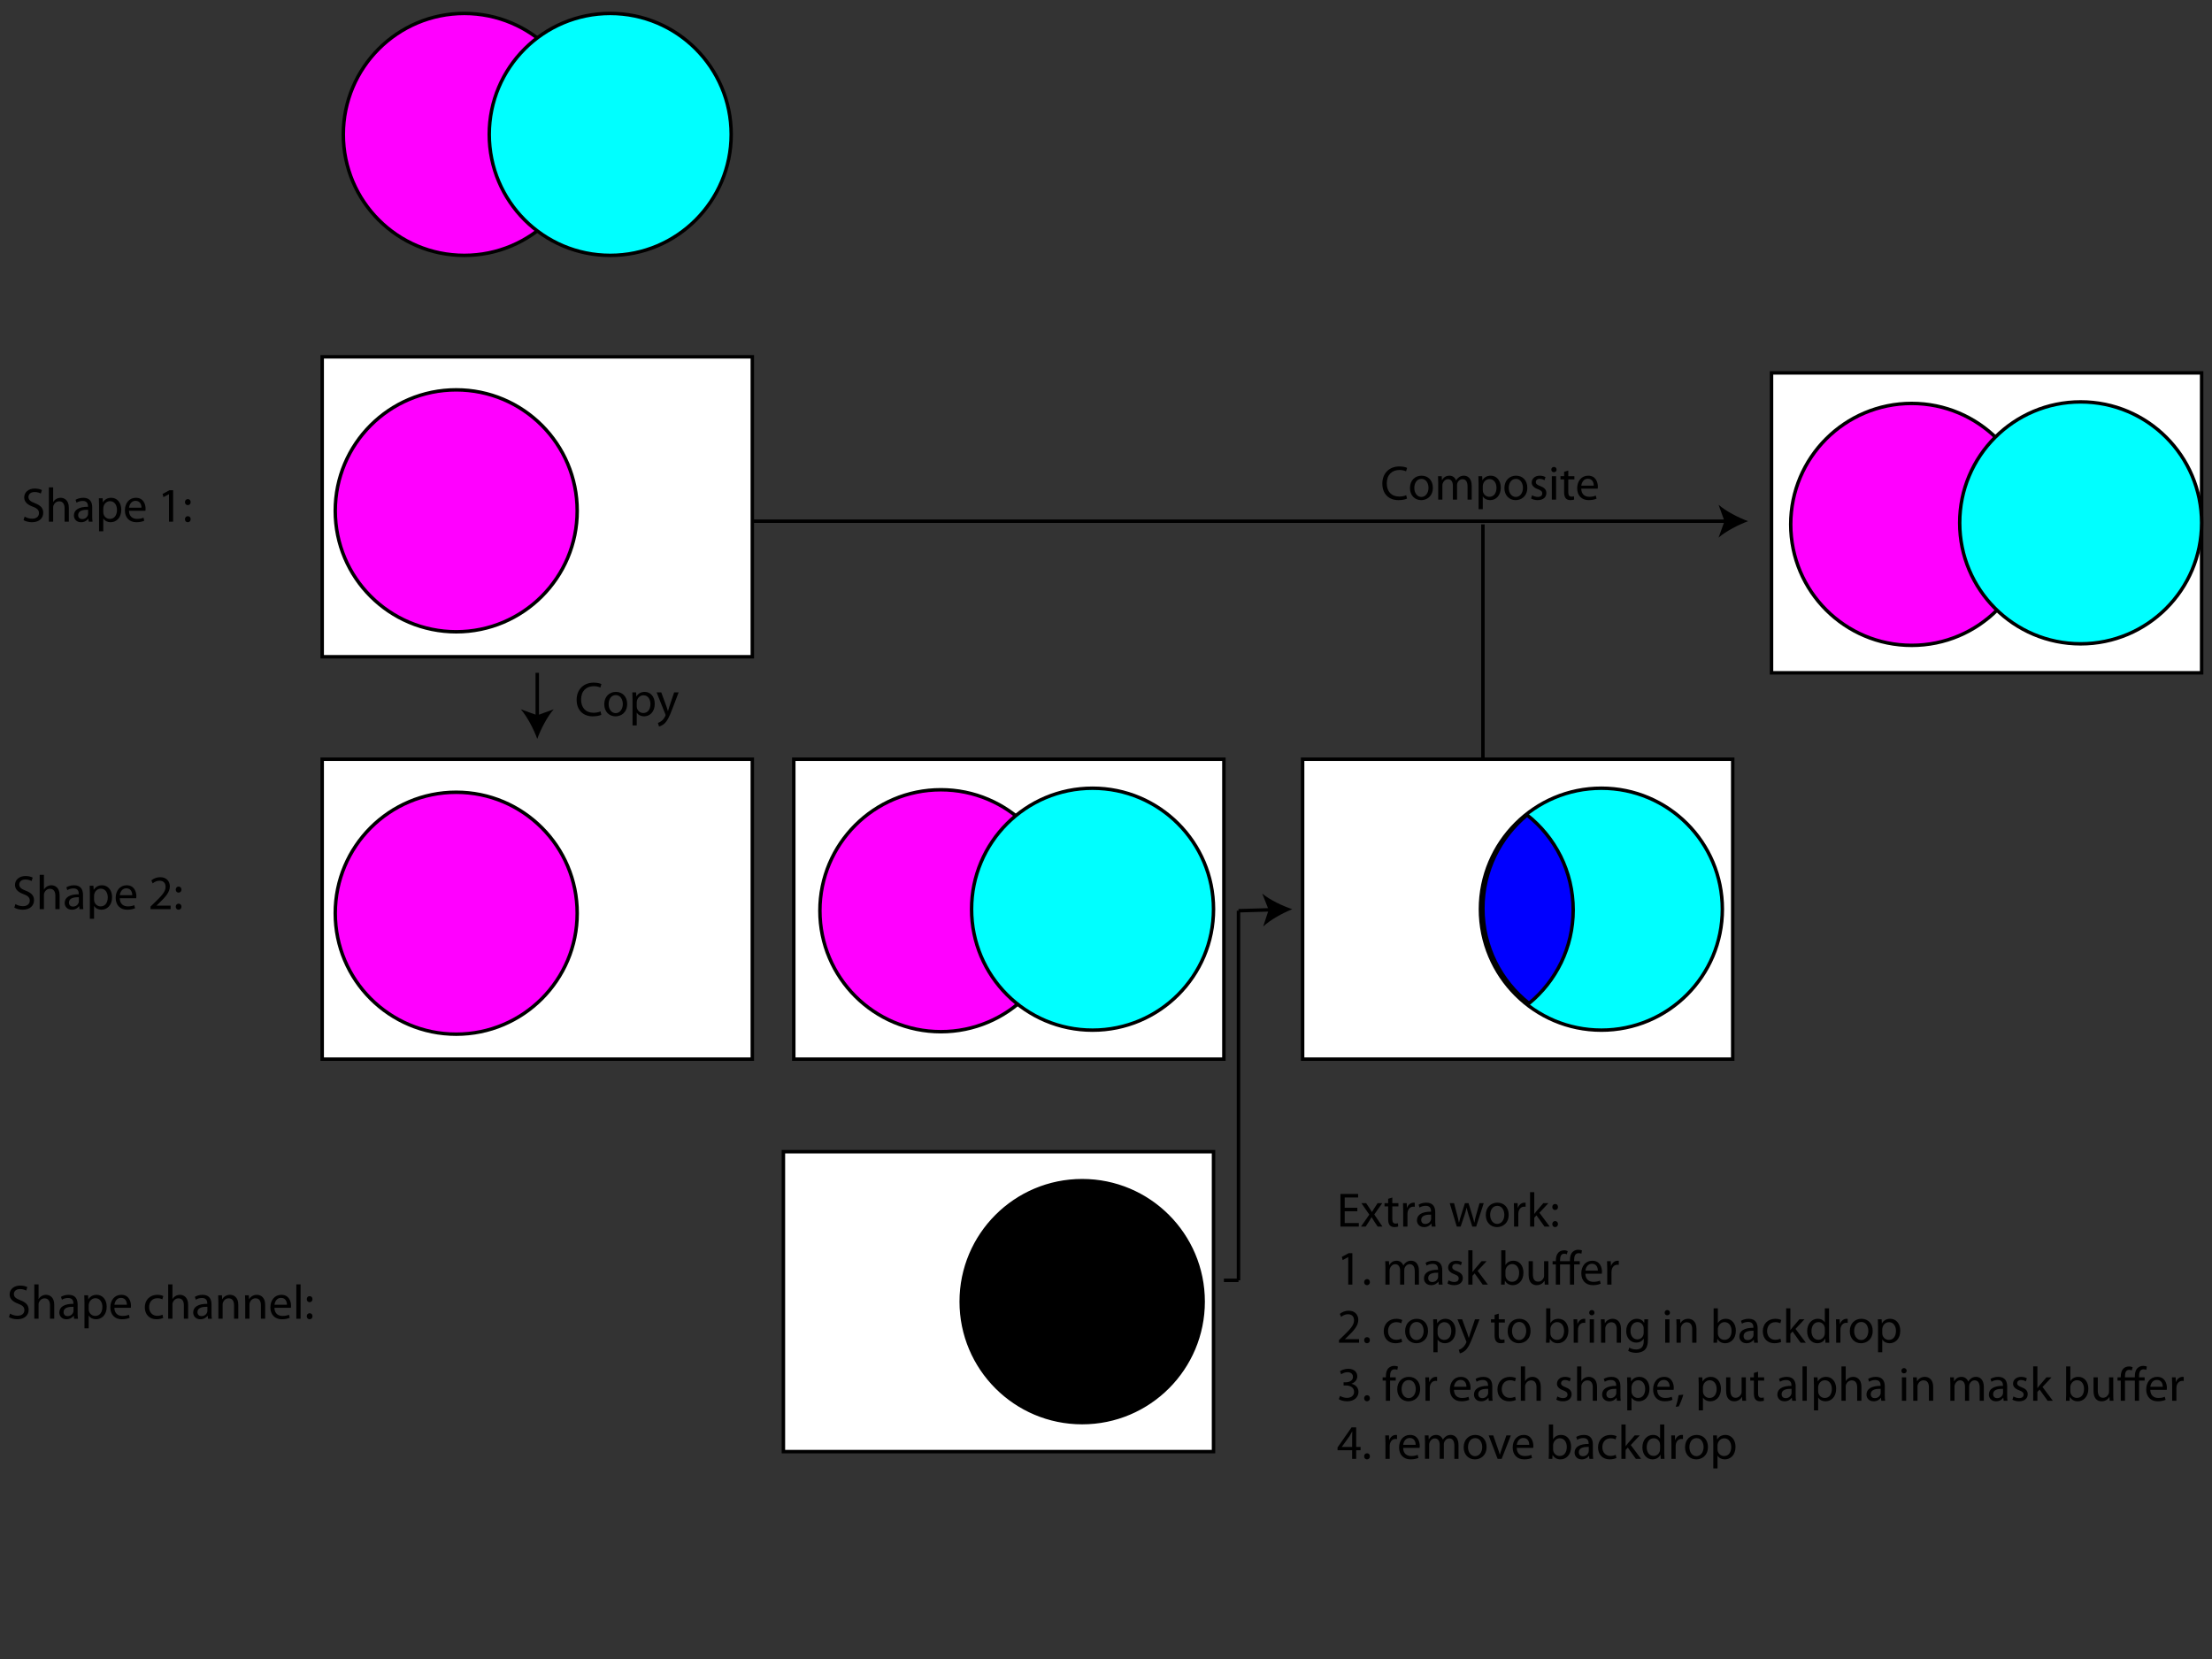 <?xml version="1.0" encoding="utf-8"?>
<!-- Generator: Adobe Illustrator 15.1.0, SVG Export Plug-In . SVG Version: 6.00 Build 0)  -->
<!DOCTYPE svg PUBLIC "-//W3C//DTD SVG 1.1//EN" "http://www.w3.org/Graphics/SVG/1.1/DTD/svg11.dtd">
<svg version="1.1" id="Layer_1" xmlns="http://www.w3.org/2000/svg" xmlns:xlink="http://www.w3.org/1999/xlink" x="0px" y="0px"
	 width="640px" height="480px" viewBox="0 0 640 480" enable-background="new 0 0 640 480" xml:space="preserve">
<rect x="0" y="0" width="640" height="480" fill="#333333" stroke="none"/>
<rect x="93.222" y="103.242" fill="#FFFFFF" stroke="#000000" stroke-miterlimit="10" width="124.444" height="86.778"/>
<rect x="512.556" y="107.889" fill="#FFFFFF" stroke="#000000" stroke-miterlimit="10" width="124.444" height="86.777"/>
<rect x="93.222" y="219.667" fill="#FFFFFF" stroke="#000000" stroke-miterlimit="10" width="124.444" height="86.778"/>
<rect x="229.665" y="219.668" fill="#FFFFFF" stroke="#000000" stroke-miterlimit="10" width="124.444" height="86.777"/>
<rect x="226.665" y="333.218" fill="#FFFFFF" stroke="#000000" stroke-miterlimit="10" width="124.444" height="86.777"/>
<rect x="376.888" y="219.666" fill="#FFFFFF" stroke="#000000" stroke-miterlimit="10" width="124.443" height="86.777"/>
<circle fill="#FF00FF" stroke="#000000" stroke-miterlimit="10" cx="132" cy="147.797" r="35"/>
<circle fill="#FF00FF" stroke="#000000" stroke-miterlimit="10" cx="553.112" cy="151.723" r="35"/>
<circle fill="#00FFFF" stroke="#000000" stroke-miterlimit="10" cx="602" cy="151.278" r="35"/>
<circle fill="#FF00FF" stroke="#000000" stroke-miterlimit="10" cx="134.333" cy="38.889" r="35"/>
<circle fill="#00FFFF" stroke="#000000" stroke-miterlimit="10" cx="176.555" cy="38.889" r="35"/>
<circle fill="#FF00FF" stroke="#000000" stroke-miterlimit="10" cx="132" cy="264.223" r="35"/>
<circle fill="#FF00FF" stroke="#000000" stroke-miterlimit="10" cx="272.222" cy="263.502" r="35"/>
<circle fill="#00FFFF" stroke="#000000" stroke-miterlimit="10" cx="316.109" cy="263.057" r="35"/>
<circle stroke="#000000" stroke-miterlimit="10" cx="313.109" cy="376.605" r="35"/>
<g>
	<path d="M2.911,380.066c0.546,0.35,1.331,0.616,2.171,0.616c1.247,0,1.975-0.658,1.975-1.611c0-0.868-0.504-1.387-1.779-1.863
		c-1.541-0.56-2.493-1.372-2.493-2.689c0-1.471,1.218-2.562,3.053-2.562c0.953,0,1.667,0.224,2.073,0.462l-0.336,0.994
		c-0.294-0.182-0.925-0.448-1.779-0.448c-1.289,0-1.779,0.771-1.779,1.415c0,0.883,0.574,1.316,1.877,1.821
		c1.597,0.616,2.396,1.387,2.396,2.773c0,1.457-1.065,2.731-3.292,2.731c-0.911,0-1.905-0.28-2.409-0.616L2.911,380.066z"/>
	<path d="M9.924,371.605h1.233v4.244h0.028c0.196-0.351,0.504-0.672,0.882-0.883c0.364-0.21,0.799-0.336,1.261-0.336
		c0.911,0,2.367,0.561,2.367,2.886v4.034h-1.232v-3.895c0-1.092-0.406-2.003-1.569-2.003c-0.798,0-1.415,0.561-1.653,1.219
		c-0.07,0.183-0.084,0.364-0.084,0.589v4.09H9.924V371.605z"/>
	<path d="M22.457,379.926c0,0.589,0.028,1.163,0.098,1.625h-1.107l-0.098-0.854h-0.042c-0.378,0.532-1.107,1.009-2.073,1.009
		c-1.373,0-2.073-0.967-2.073-1.947c0-1.639,1.457-2.535,4.076-2.521v-0.14c0-0.547-0.154-1.569-1.541-1.555
		c-0.645,0-1.303,0.182-1.779,0.504l-0.28-0.826c0.561-0.351,1.387-0.589,2.241-0.589c2.073,0,2.578,1.415,2.578,2.76V379.926z
		 M21.266,378.091c-1.345-0.028-2.871,0.21-2.871,1.527c0,0.812,0.532,1.176,1.148,1.176c0.896,0,1.471-0.56,1.667-1.134
		c0.042-0.141,0.056-0.28,0.056-0.393V378.091z"/>
	<path d="M24.442,376.984c0-0.868-0.028-1.569-0.056-2.213h1.093l0.07,1.162h0.028c0.49-0.826,1.303-1.303,2.409-1.303
		c1.653,0,2.886,1.387,2.886,3.432c0,2.438-1.499,3.643-3.096,3.643c-0.896,0-1.681-0.393-2.087-1.064h-0.028v3.684h-1.219V376.984z
		 M25.661,378.791c0,0.183,0.014,0.351,0.056,0.505c0.224,0.854,0.966,1.442,1.849,1.442c1.303,0,2.06-1.064,2.06-2.619
		c0-1.345-0.715-2.508-2.017-2.508c-0.841,0-1.639,0.589-1.863,1.513c-0.042,0.154-0.084,0.337-0.084,0.49V378.791z"/>
	<path d="M33.095,378.385c0.028,1.667,1.079,2.354,2.325,2.354c0.882,0,1.429-0.154,1.877-0.351l0.224,0.883
		c-0.434,0.196-1.19,0.435-2.269,0.435c-2.087,0-3.334-1.387-3.334-3.432c0-2.046,1.205-3.643,3.18-3.643
		c2.227,0,2.802,1.934,2.802,3.18c0,0.252-0.014,0.435-0.042,0.574H33.095z M36.708,377.503c0.014-0.771-0.322-1.989-1.709-1.989
		c-1.261,0-1.793,1.135-1.891,1.989H36.708z"/>
	<path d="M47.222,381.312c-0.322,0.154-1.036,0.393-1.947,0.393c-2.045,0-3.376-1.387-3.376-3.46c0-2.087,1.429-3.614,3.642-3.614
		c0.729,0,1.373,0.183,1.709,0.364l-0.28,0.938c-0.294-0.154-0.756-0.322-1.429-0.322c-1.555,0-2.396,1.163-2.396,2.563
		c0,1.569,1.009,2.535,2.354,2.535c0.7,0,1.163-0.168,1.513-0.322L47.222,381.312z"/>
	<path d="M48.662,371.605h1.233v4.244h0.028c0.196-0.351,0.504-0.672,0.882-0.883c0.364-0.21,0.799-0.336,1.261-0.336
		c0.911,0,2.367,0.561,2.367,2.886v4.034H53.2v-3.895c0-1.092-0.406-2.003-1.569-2.003c-0.798,0-1.415,0.561-1.653,1.219
		c-0.07,0.183-0.084,0.364-0.084,0.589v4.09h-1.233V371.605z"/>
	<path d="M61.194,379.926c0,0.589,0.028,1.163,0.098,1.625h-1.107l-0.098-0.854h-0.042c-0.378,0.532-1.107,1.009-2.073,1.009
		c-1.373,0-2.073-0.967-2.073-1.947c0-1.639,1.457-2.535,4.076-2.521v-0.14c0-0.547-0.154-1.569-1.541-1.555
		c-0.645,0-1.303,0.182-1.779,0.504l-0.28-0.826c0.561-0.351,1.387-0.589,2.241-0.589c2.073,0,2.578,1.415,2.578,2.76V379.926z
		 M60.003,378.091c-1.345-0.028-2.871,0.21-2.871,1.527c0,0.812,0.532,1.176,1.148,1.176c0.896,0,1.471-0.56,1.667-1.134
		c0.042-0.141,0.056-0.28,0.056-0.393V378.091z"/>
	<path d="M63.18,376.606c0-0.715-0.014-1.275-0.056-1.835h1.093l0.07,1.12h0.028c0.336-0.63,1.121-1.261,2.241-1.261
		c0.938,0,2.395,0.561,2.395,2.886v4.034h-1.232v-3.908c0-1.093-0.406-2.003-1.569-2.003c-0.798,0-1.429,0.574-1.653,1.261
		c-0.056,0.154-0.084,0.364-0.084,0.574v4.076H63.18V376.606z"/>
	<path d="M70.95,376.606c0-0.715-0.014-1.275-0.056-1.835h1.093l0.07,1.12h0.028c0.336-0.63,1.121-1.261,2.241-1.261
		c0.938,0,2.395,0.561,2.395,2.886v4.034h-1.232v-3.908c0-1.093-0.406-2.003-1.569-2.003c-0.798,0-1.429,0.574-1.653,1.261
		c-0.056,0.154-0.084,0.364-0.084,0.574v4.076H70.95V376.606z"/>
	<path d="M79.406,378.385c0.028,1.667,1.079,2.354,2.325,2.354c0.882,0,1.429-0.154,1.877-0.351l0.224,0.883
		c-0.434,0.196-1.19,0.435-2.269,0.435c-2.087,0-3.334-1.387-3.334-3.432c0-2.046,1.205-3.643,3.18-3.643
		c2.227,0,2.802,1.934,2.802,3.18c0,0.252-0.014,0.435-0.042,0.574H79.406z M83.02,377.503c0.014-0.771-0.322-1.989-1.709-1.989
		c-1.261,0-1.793,1.135-1.891,1.989H83.02z"/>
	<path d="M85.733,371.605h1.233v9.945h-1.233V371.605z"/>
	<path d="M88.757,375.892c0-0.519,0.351-0.883,0.827-0.883c0.504,0,0.827,0.364,0.827,0.883c0,0.49-0.322,0.868-0.841,0.868
		C89.093,376.76,88.757,376.382,88.757,375.892z M88.757,380.836c0-0.518,0.351-0.882,0.827-0.882c0.504,0,0.827,0.364,0.827,0.882
		c0,0.491-0.322,0.869-0.841,0.869C89.093,381.705,88.757,381.327,88.757,380.836z"/>
</g>
<g>
	<path d="M4.466,261.57c0.546,0.35,1.331,0.617,2.171,0.617c1.247,0,1.975-0.658,1.975-1.611c0-0.869-0.504-1.387-1.779-1.863
		c-1.541-0.561-2.493-1.373-2.493-2.689c0-1.471,1.218-2.562,3.053-2.562c0.953,0,1.667,0.223,2.073,0.461l-0.336,0.994
		c-0.294-0.182-0.925-0.447-1.779-0.447c-1.289,0-1.779,0.77-1.779,1.414c0,0.883,0.574,1.316,1.877,1.822
		c1.597,0.615,2.396,1.387,2.396,2.773c0,1.457-1.065,2.73-3.292,2.73c-0.911,0-1.905-0.279-2.409-0.615L4.466,261.57z"/>
	<path d="M11.479,253.109h1.233v4.244h0.028c0.196-0.35,0.504-0.672,0.882-0.883c0.364-0.209,0.799-0.336,1.261-0.336
		c0.911,0,2.367,0.561,2.367,2.887v4.033h-1.232v-3.895c0-1.092-0.406-2.002-1.569-2.002c-0.798,0-1.415,0.561-1.653,1.219
		c-0.07,0.182-0.084,0.363-0.084,0.588v4.09h-1.233V253.109z"/>
	<path d="M24.012,261.43c0,0.59,0.028,1.164,0.098,1.625h-1.107l-0.098-0.854h-0.042c-0.378,0.531-1.107,1.008-2.073,1.008
		c-1.373,0-2.073-0.967-2.073-1.947c0-1.639,1.457-2.535,4.076-2.521v-0.139c0-0.547-0.154-1.57-1.541-1.555
		c-0.645,0-1.303,0.182-1.779,0.504l-0.28-0.826c0.561-0.352,1.387-0.59,2.241-0.59c2.073,0,2.578,1.416,2.578,2.76V261.43z
		 M22.821,259.596c-1.345-0.029-2.871,0.209-2.871,1.527c0,0.812,0.532,1.176,1.148,1.176c0.896,0,1.471-0.561,1.667-1.135
		c0.042-0.141,0.056-0.279,0.056-0.393V259.596z"/>
	<path d="M25.998,258.488c0-0.867-0.028-1.568-0.056-2.213h1.093l0.07,1.162h0.028c0.49-0.826,1.303-1.303,2.409-1.303
		c1.653,0,2.886,1.387,2.886,3.432c0,2.438-1.499,3.643-3.096,3.643c-0.896,0-1.681-0.393-2.087-1.064h-0.028v3.684h-1.219V258.488z
		 M27.216,260.295c0,0.184,0.014,0.352,0.056,0.506c0.224,0.854,0.966,1.441,1.849,1.441c1.303,0,2.06-1.064,2.06-2.619
		c0-1.344-0.715-2.508-2.017-2.508c-0.841,0-1.639,0.59-1.863,1.514c-0.042,0.154-0.084,0.336-0.084,0.49V260.295z"/>
	<path d="M34.65,259.889c0.028,1.668,1.079,2.354,2.325,2.354c0.882,0,1.429-0.154,1.877-0.35l0.224,0.883
		c-0.434,0.195-1.19,0.434-2.269,0.434c-2.087,0-3.334-1.387-3.334-3.432s1.205-3.643,3.18-3.643c2.227,0,2.802,1.934,2.802,3.18
		c0,0.252-0.014,0.436-0.042,0.574H34.65z M38.264,259.008c0.014-0.771-0.322-1.99-1.709-1.99c-1.261,0-1.793,1.135-1.891,1.99
		H38.264z"/>
	<path d="M43.553,263.055v-0.756l0.966-0.939c2.326-2.213,3.39-3.389,3.39-4.762c0-0.924-0.435-1.779-1.793-1.779
		c-0.827,0-1.513,0.42-1.933,0.771l-0.392-0.869c0.616-0.518,1.527-0.924,2.563-0.924c1.961,0,2.788,1.344,2.788,2.646
		c0,1.682-1.219,3.039-3.138,4.889l-0.714,0.672v0.029h4.076v1.021H43.553z"/>
	<path d="M50.846,257.396c0-0.52,0.351-0.883,0.827-0.883c0.504,0,0.827,0.363,0.827,0.883c0,0.49-0.322,0.867-0.841,0.867
		C51.183,258.264,50.846,257.887,50.846,257.396z M50.846,262.34c0-0.518,0.351-0.881,0.827-0.881c0.504,0,0.827,0.363,0.827,0.881
		c0,0.492-0.322,0.869-0.841,0.869C51.183,263.209,50.846,262.832,50.846,262.34z"/>
</g>
<g>
	<path d="M7.132,149.459c0.546,0.35,1.331,0.616,2.171,0.616c1.247,0,1.975-0.658,1.975-1.611c0-0.868-0.504-1.387-1.779-1.863
		c-1.541-0.56-2.493-1.372-2.493-2.689c0-1.471,1.218-2.562,3.053-2.562c0.953,0,1.667,0.224,2.073,0.462l-0.336,0.994
		c-0.294-0.182-0.925-0.448-1.779-0.448c-1.289,0-1.779,0.771-1.779,1.415c0,0.883,0.574,1.316,1.877,1.821
		c1.597,0.616,2.396,1.387,2.396,2.773c0,1.457-1.065,2.731-3.292,2.731c-0.911,0-1.905-0.28-2.409-0.616L7.132,149.459z"/>
	<path d="M14.146,140.999h1.233v4.244h0.028c0.196-0.351,0.504-0.672,0.882-0.883c0.364-0.21,0.799-0.336,1.261-0.336
		c0.911,0,2.367,0.561,2.367,2.886v4.034h-1.232v-3.895c0-1.092-0.406-2.003-1.569-2.003c-0.798,0-1.415,0.561-1.653,1.219
		c-0.07,0.183-0.084,0.364-0.084,0.589v4.09h-1.233V140.999z"/>
	<path d="M26.679,149.319c0,0.589,0.028,1.163,0.098,1.625H25.67l-0.098-0.854H25.53c-0.378,0.532-1.107,1.009-2.073,1.009
		c-1.373,0-2.073-0.967-2.073-1.947c0-1.639,1.457-2.535,4.076-2.521v-0.14c0-0.547-0.154-1.569-1.541-1.555
		c-0.645,0-1.303,0.182-1.779,0.504l-0.28-0.826c0.561-0.351,1.387-0.589,2.241-0.589c2.073,0,2.578,1.415,2.578,2.76V149.319z
		 M25.488,147.484c-1.345-0.028-2.871,0.21-2.871,1.527c0,0.812,0.532,1.176,1.148,1.176c0.896,0,1.471-0.56,1.667-1.134
		c0.042-0.141,0.056-0.28,0.056-0.393V147.484z"/>
	<path d="M28.664,146.377c0-0.868-0.028-1.569-0.056-2.213h1.093l0.07,1.162h0.028c0.49-0.826,1.303-1.303,2.409-1.303
		c1.653,0,2.886,1.387,2.886,3.432c0,2.438-1.499,3.643-3.096,3.643c-0.896,0-1.681-0.393-2.087-1.064h-0.028v3.684h-1.219V146.377z
		 M29.883,148.184c0,0.183,0.014,0.351,0.056,0.505c0.224,0.854,0.966,1.442,1.849,1.442c1.303,0,2.06-1.064,2.06-2.619
		c0-1.345-0.715-2.508-2.017-2.508c-0.841,0-1.639,0.589-1.863,1.513c-0.042,0.154-0.084,0.337-0.084,0.49V148.184z"/>
	<path d="M37.316,147.778c0.028,1.667,1.079,2.354,2.325,2.354c0.882,0,1.429-0.154,1.877-0.351l0.224,0.883
		c-0.434,0.196-1.19,0.435-2.269,0.435c-2.087,0-3.334-1.387-3.334-3.432c0-2.046,1.205-3.643,3.18-3.643
		c2.227,0,2.802,1.934,2.802,3.18c0,0.252-0.014,0.435-0.042,0.574H37.316z M40.93,146.896c0.014-0.771-0.322-1.989-1.709-1.989
		c-1.261,0-1.793,1.135-1.891,1.989H40.93z"/>
	<path d="M48.895,142.988h-0.028l-1.583,0.854l-0.238-0.938l1.989-1.064h1.051v9.104h-1.191V142.988z"/>
	<path d="M53.513,145.285c0-0.519,0.351-0.883,0.827-0.883c0.504,0,0.827,0.364,0.827,0.883c0,0.49-0.322,0.868-0.841,0.868
		C53.849,146.153,53.513,145.775,53.513,145.285z M53.513,150.229c0-0.518,0.351-0.882,0.827-0.882c0.504,0,0.827,0.364,0.827,0.882
		c0,0.491-0.322,0.869-0.841,0.869C53.849,151.098,53.513,150.72,53.513,150.229z"/>
</g>
<g>
</g>
<circle fill="#00FFFF" stroke="#000000" stroke-miterlimit="10" cx="463.331" cy="263.055" r="35"/>
<path fill="#0000FF" stroke="#000000" stroke-miterlimit="10" d="M429.054,262.833c0,11.148,5.219,21.072,13.34,27.481
	c7.799-6.419,12.773-16.146,12.773-27.036c0-11.148-5.219-21.072-13.34-27.481C434.028,242.216,429.054,251.943,429.054,262.833z"/>
<line fill="none" stroke="#000000" stroke-miterlimit="10" x1="429.055" y1="219.666" x2="429.055" y2="151.723"/>
<g>
	<g>
		<line fill="none" stroke="#000000" stroke-miterlimit="10" x1="358.335" y1="263.502" x2="367.855" y2="263.23"/>
		<g>
			<path d="M373.888,263.058c-2.809,1.135-6.279,3.032-8.408,4.998l1.584-4.803l-1.855-4.704
				C367.445,260.39,371.019,262.086,373.888,263.058z"/>
		</g>
	</g>
</g>
<line fill="none" stroke="#000000" stroke-miterlimit="10" x1="358.335" y1="370.439" x2="358.335" y2="263.502"/>
<line fill="none" stroke="#000000" stroke-miterlimit="10" x1="358.335" y1="370.439" x2="354.109" y2="370.439"/>
<g>
	<path d="M407.095,144.257c-0.435,0.224-1.345,0.448-2.493,0.448c-2.662,0-4.651-1.681-4.651-4.791c0-2.969,2.004-4.958,4.931-4.958
		c1.163,0,1.919,0.252,2.241,0.42l-0.308,0.994c-0.448-0.224-1.106-0.392-1.892-0.392c-2.213,0-3.684,1.415-3.684,3.894
		c0,2.325,1.331,3.796,3.614,3.796c0.756,0,1.513-0.154,2.003-0.393L407.095,144.257z"/>
	<path d="M414.57,141.105c0,2.507-1.751,3.6-3.376,3.6c-1.821,0-3.25-1.345-3.25-3.488c0-2.255,1.499-3.586,3.362-3.586
		C413.253,137.631,414.57,139.046,414.57,141.105z M409.205,141.175c0,1.485,0.841,2.605,2.045,2.605c1.177,0,2.06-1.106,2.06-2.633
		c0-1.148-0.574-2.591-2.031-2.591C409.835,138.556,409.205,139.9,409.205,141.175z"/>
	<path d="M416.12,139.606c0-0.714-0.028-1.274-0.056-1.835h1.078l0.057,1.107h0.042c0.378-0.645,1.008-1.247,2.143-1.247
		c0.911,0,1.611,0.561,1.905,1.359h0.028c0.21-0.392,0.49-0.672,0.771-0.882c0.406-0.308,0.84-0.477,1.484-0.477
		c0.91,0,2.241,0.588,2.241,2.942v3.978h-1.205v-3.824c0-1.316-0.49-2.087-1.471-2.087c-0.714,0-1.246,0.518-1.471,1.106
		c-0.056,0.182-0.098,0.392-0.098,0.616v4.188h-1.205v-4.062c0-1.079-0.476-1.849-1.414-1.849c-0.757,0-1.331,0.616-1.527,1.232
		c-0.07,0.168-0.098,0.393-0.098,0.603v4.076h-1.205V139.606z"/>
	<path d="M427.796,139.984c0-0.869-0.028-1.569-0.056-2.213h1.093l0.069,1.163h0.028c0.49-0.826,1.303-1.303,2.409-1.303
		c1.653,0,2.886,1.387,2.886,3.432c0,2.437-1.499,3.642-3.096,3.642c-0.896,0-1.681-0.393-2.087-1.065h-0.028v3.684h-1.219V139.984z
		 M429.015,141.792c0,0.182,0.014,0.35,0.056,0.504c0.225,0.854,0.967,1.443,1.85,1.443c1.303,0,2.059-1.064,2.059-2.619
		c0-1.345-0.714-2.508-2.017-2.508c-0.841,0-1.639,0.588-1.863,1.513c-0.042,0.154-0.084,0.336-0.084,0.49V141.792z"/>
	<path d="M441.898,141.105c0,2.507-1.751,3.6-3.376,3.6c-1.821,0-3.25-1.345-3.25-3.488c0-2.255,1.499-3.586,3.362-3.586
		C440.581,137.631,441.898,139.046,441.898,141.105z M436.533,141.175c0,1.485,0.841,2.605,2.045,2.605
		c1.177,0,2.06-1.106,2.06-2.633c0-1.148-0.574-2.591-2.031-2.591C437.163,138.556,436.533,139.9,436.533,141.175z"/>
	<path d="M443.28,143.304c0.378,0.224,1.022,0.476,1.639,0.476c0.883,0,1.303-0.434,1.303-1.008c0-0.588-0.35-0.896-1.246-1.233
		c-1.233-0.448-1.808-1.106-1.808-1.919c0-1.093,0.896-1.989,2.34-1.989c0.686,0,1.288,0.182,1.652,0.42l-0.294,0.896
		c-0.267-0.168-0.757-0.406-1.387-0.406c-0.729,0-1.121,0.42-1.121,0.924c0,0.561,0.393,0.812,1.275,1.163
		c1.162,0.434,1.778,1.022,1.778,2.031c0,1.205-0.938,2.045-2.521,2.045c-0.742,0-1.429-0.196-1.904-0.477L443.28,143.304z"/>
	<path d="M450.364,135.866c0,0.42-0.294,0.756-0.784,0.756c-0.448,0-0.743-0.336-0.743-0.756c0-0.42,0.309-0.771,0.771-0.771
		C450.056,135.096,450.364,135.432,450.364,135.866z M448.991,144.551v-6.78h1.232v6.78H448.991z"/>
	<path d="M453.754,136.146v1.625h1.765v0.938h-1.765v3.656c0,0.84,0.237,1.316,0.924,1.316c0.336,0,0.532-0.028,0.715-0.084
		l0.056,0.938c-0.238,0.084-0.616,0.168-1.093,0.168c-0.574,0-1.036-0.196-1.33-0.519c-0.337-0.378-0.477-0.98-0.477-1.779v-3.698
		h-1.051v-0.938h1.051v-1.261L453.754,136.146z"/>
	<path d="M457.505,141.385c0.028,1.667,1.078,2.353,2.325,2.353c0.883,0,1.429-0.154,1.877-0.35l0.225,0.882
		c-0.435,0.196-1.191,0.435-2.27,0.435c-2.087,0-3.334-1.387-3.334-3.432c0-2.045,1.205-3.642,3.18-3.642
		c2.228,0,2.802,1.933,2.802,3.18c0,0.252-0.015,0.435-0.042,0.575H457.505z M461.119,140.502c0.014-0.77-0.322-1.989-1.709-1.989
		c-1.261,0-1.793,1.134-1.892,1.989H461.119z"/>
</g>
<g>
	<g>
		<line fill="none" stroke="#000000" stroke-miterlimit="10" x1="217.666" y1="150.797" x2="499.744" y2="150.797"/>
		<g>
			<path d="M505.779,150.797c-2.84,1.054-6.363,2.852-8.547,4.756l1.72-4.756l-1.72-4.755
				C499.416,147.947,502.939,149.745,505.779,150.797z"/>
		</g>
	</g>
</g>
<g>
	<g>
		<line fill="none" stroke="#000000" stroke-miterlimit="10" x1="155.444" y1="194.667" x2="155.444" y2="207.738"/>
		<g>
			<path d="M155.444,213.773c-1.054-2.84-2.852-6.363-4.756-8.547l4.756,1.72l4.755-1.72
				C158.294,207.41,156.497,210.933,155.444,213.773z"/>
		</g>
	</g>
</g>
<g>
	<path d="M173.983,206.812c-0.434,0.224-1.345,0.448-2.493,0.448c-2.662,0-4.65-1.681-4.65-4.791c0-2.969,2.003-4.958,4.931-4.958
		c1.163,0,1.919,0.252,2.241,0.42l-0.308,0.994c-0.448-0.224-1.107-0.392-1.891-0.392c-2.213,0-3.684,1.415-3.684,3.894
		c0,2.325,1.331,3.796,3.614,3.796c0.756,0,1.513-0.154,2.003-0.393L173.983,206.812z"/>
	<path d="M181.458,203.661c0,2.507-1.751,3.6-3.375,3.6c-1.821,0-3.25-1.345-3.25-3.488c0-2.255,1.499-3.586,3.362-3.586
		C180.142,200.187,181.458,201.602,181.458,203.661z M176.094,203.73c0,1.485,0.84,2.605,2.045,2.605
		c1.177,0,2.059-1.106,2.059-2.633c0-1.148-0.574-2.591-2.031-2.591C176.724,201.111,176.094,202.456,176.094,203.73z"/>
	<path d="M183.009,202.54c0-0.869-0.028-1.569-0.056-2.213h1.093l0.07,1.163h0.028c0.49-0.826,1.303-1.303,2.409-1.303
		c1.653,0,2.886,1.387,2.886,3.432c0,2.437-1.499,3.642-3.096,3.642c-0.896,0-1.681-0.393-2.087-1.065h-0.028v3.684h-1.219V202.54z
		 M184.228,204.347c0,0.182,0.014,0.35,0.056,0.504c0.224,0.854,0.966,1.443,1.849,1.443c1.303,0,2.06-1.064,2.06-2.619
		c0-1.345-0.715-2.508-2.017-2.508c-0.841,0-1.639,0.588-1.863,1.513c-0.042,0.154-0.084,0.336-0.084,0.49V204.347z"/>
	<path d="M191.326,200.327l1.471,4.006c0.168,0.448,0.336,0.98,0.448,1.387h0.028c0.126-0.406,0.266-0.924,0.434-1.415l1.345-3.978
		h1.303l-1.849,4.833c-0.882,2.326-1.485,3.502-2.325,4.245c-0.616,0.518-1.205,0.728-1.513,0.784l-0.308-1.022
		c0.308-0.098,0.714-0.294,1.079-0.602c0.336-0.267,0.742-0.743,1.037-1.373c0.056-0.126,0.098-0.224,0.098-0.294
		c0-0.07-0.028-0.168-0.098-0.322l-2.494-6.248H191.326z"/>
</g>
<g>
	<path d="M392.719,350.459h-3.656v3.404h4.09v1.022h-5.322v-9.441h5.112v1.022h-3.88v2.984h3.656V350.459z"/>
	<path d="M395.264,348.106l0.967,1.456c0.266,0.379,0.477,0.715,0.7,1.093h0.028c0.224-0.392,0.448-0.742,0.687-1.106l0.938-1.442
		h1.345l-2.312,3.277l2.367,3.502h-1.387l-1.009-1.526c-0.266-0.393-0.49-0.771-0.729-1.177h-0.027
		c-0.225,0.406-0.448,0.771-0.715,1.177l-0.98,1.526h-1.358l2.409-3.46l-2.298-3.319H395.264z"/>
	<path d="M402.839,346.481v1.625h1.765v0.938h-1.765v3.655c0,0.841,0.237,1.317,0.924,1.317c0.336,0,0.532-0.028,0.715-0.084
		l0.056,0.938c-0.238,0.084-0.616,0.168-1.093,0.168c-0.574,0-1.036-0.196-1.33-0.519c-0.337-0.378-0.477-0.98-0.477-1.779v-3.697
		h-1.051v-0.938h1.051v-1.261L402.839,346.481z"/>
	<path d="M405.987,350.222c0-0.799-0.014-1.485-0.056-2.115h1.078l0.057,1.345h0.042c0.308-0.911,1.064-1.485,1.891-1.485
		c0.126,0,0.224,0.015,0.336,0.028v1.162c-0.126-0.027-0.252-0.027-0.42-0.027c-0.868,0-1.485,0.645-1.653,1.568
		c-0.027,0.168-0.042,0.379-0.042,0.574v3.614h-1.232V350.222z"/>
	<path d="M415.259,353.261c0,0.589,0.028,1.163,0.098,1.625h-1.106l-0.098-0.854h-0.042c-0.378,0.532-1.106,1.009-2.073,1.009
		c-1.373,0-2.073-0.967-2.073-1.947c0-1.639,1.457-2.535,4.076-2.521v-0.14c0-0.547-0.154-1.569-1.541-1.555
		c-0.645,0-1.303,0.182-1.778,0.504l-0.28-0.826c0.56-0.351,1.387-0.589,2.241-0.589c2.073,0,2.577,1.415,2.577,2.76V353.261z
		 M414.068,351.426c-1.345-0.028-2.872,0.21-2.872,1.527c0,0.812,0.532,1.176,1.148,1.176c0.896,0,1.472-0.56,1.667-1.134
		c0.042-0.141,0.057-0.28,0.057-0.393V351.426z"/>
	<path d="M420.702,348.106l0.91,3.445c0.183,0.757,0.364,1.457,0.491,2.157h0.042c0.153-0.687,0.378-1.415,0.602-2.143l1.106-3.46
		h1.037l1.051,3.39c0.252,0.812,0.448,1.526,0.602,2.213h0.043c0.111-0.687,0.294-1.4,0.518-2.199l0.967-3.403h1.219l-2.186,6.779
		h-1.12l-1.037-3.235c-0.238-0.757-0.434-1.429-0.603-2.228h-0.027c-0.168,0.812-0.378,1.513-0.616,2.241l-1.093,3.222h-1.121
		l-2.045-6.779H420.702z"/>
	<path d="M436.511,351.439c0,2.508-1.751,3.601-3.376,3.601c-1.821,0-3.25-1.345-3.25-3.488c0-2.255,1.499-3.586,3.362-3.586
		C435.193,347.966,436.511,349.381,436.511,351.439z M431.146,351.51c0,1.485,0.841,2.605,2.045,2.605
		c1.177,0,2.06-1.106,2.06-2.634c0-1.148-0.574-2.591-2.031-2.591C431.775,348.891,431.146,350.235,431.146,351.51z"/>
	<path d="M438.061,350.222c0-0.799-0.014-1.485-0.056-2.115h1.078l0.057,1.345h0.042c0.308-0.911,1.064-1.485,1.891-1.485
		c0.126,0,0.225,0.015,0.336,0.028v1.162c-0.126-0.027-0.252-0.027-0.42-0.027c-0.868,0-1.484,0.645-1.653,1.568
		c-0.027,0.168-0.042,0.379-0.042,0.574v3.614h-1.232V350.222z"/>
	<path d="M443.914,351.216h0.028c0.168-0.238,0.392-0.532,0.588-0.771l2.003-2.339h1.471l-2.605,2.787l2.984,3.992h-1.513
		l-2.326-3.25l-0.63,0.7v2.55h-1.219v-9.945h1.219V351.216z"/>
	<path d="M449.121,349.227c0-0.519,0.351-0.883,0.826-0.883c0.505,0,0.827,0.364,0.827,0.883c0,0.49-0.322,0.868-0.841,0.868
		C449.457,350.095,449.121,349.717,449.121,349.227z M449.121,354.171c0-0.518,0.351-0.882,0.826-0.882
		c0.505,0,0.827,0.364,0.827,0.882c0,0.491-0.322,0.869-0.841,0.869C449.457,355.04,449.121,354.662,449.121,354.171z"/>
	<path d="M390.085,363.729h-0.028l-1.582,0.854l-0.238-0.938l1.989-1.064h1.05v9.104h-1.19V363.729z"/>
	<path d="M394.689,370.957c0-0.504,0.35-0.883,0.84-0.883c0.491,0,0.827,0.364,0.827,0.883c0,0.504-0.336,0.883-0.854,0.883
		C395.025,371.84,394.689,371.461,394.689,370.957z"/>
	<path d="M400.849,366.741c0-0.715-0.028-1.275-0.056-1.835h1.078l0.057,1.106h0.042c0.378-0.645,1.008-1.247,2.143-1.247
		c0.911,0,1.611,0.561,1.905,1.359h0.028c0.21-0.393,0.49-0.673,0.771-0.883c0.406-0.309,0.84-0.477,1.484-0.477
		c0.91,0,2.241,0.589,2.241,2.941v3.979h-1.205v-3.824c0-1.316-0.49-2.087-1.471-2.087c-0.714,0-1.246,0.519-1.471,1.106
		c-0.056,0.183-0.098,0.393-0.098,0.616v4.188h-1.205v-4.062c0-1.078-0.476-1.849-1.414-1.849c-0.757,0-1.331,0.616-1.527,1.232
		c-0.07,0.168-0.098,0.393-0.098,0.603v4.076h-1.205V366.741z"/>
	<path d="M417.287,370.061c0,0.589,0.028,1.163,0.098,1.625h-1.106l-0.098-0.854h-0.042c-0.379,0.532-1.106,1.009-2.073,1.009
		c-1.373,0-2.073-0.967-2.073-1.947c0-1.639,1.457-2.535,4.076-2.521v-0.14c0-0.547-0.154-1.569-1.541-1.555
		c-0.645,0-1.303,0.182-1.778,0.504l-0.28-0.826c0.56-0.351,1.387-0.589,2.241-0.589c2.073,0,2.577,1.415,2.577,2.76V370.061z
		 M416.097,368.226c-1.345-0.028-2.872,0.21-2.872,1.527c0,0.812,0.532,1.176,1.148,1.176c0.896,0,1.472-0.56,1.667-1.134
		c0.042-0.141,0.057-0.28,0.057-0.393V368.226z"/>
	<path d="M419.104,370.438c0.378,0.225,1.022,0.477,1.639,0.477c0.883,0,1.303-0.435,1.303-1.009c0-0.588-0.35-0.896-1.246-1.232
		c-1.233-0.448-1.808-1.106-1.808-1.919c0-1.093,0.896-1.989,2.34-1.989c0.686,0,1.288,0.183,1.652,0.42l-0.294,0.896
		c-0.267-0.168-0.757-0.405-1.387-0.405c-0.729,0-1.121,0.42-1.121,0.924c0,0.561,0.393,0.812,1.275,1.163
		c1.162,0.434,1.778,1.022,1.778,2.031c0,1.204-0.938,2.045-2.521,2.045c-0.742,0-1.429-0.196-1.904-0.477L419.104,370.438z"/>
	<path d="M426.035,368.016h0.028c0.168-0.238,0.392-0.532,0.588-0.771l2.003-2.339h1.471l-2.605,2.787l2.984,3.992h-1.513
		l-2.326-3.25l-0.63,0.7v2.55h-1.219v-9.945h1.219V368.016z"/>
	<path d="M434.35,361.74h1.219v4.258h0.028c0.434-0.756,1.219-1.232,2.311-1.232c1.695,0,2.872,1.401,2.872,3.446
		c0,2.423-1.541,3.628-3.054,3.628c-0.98,0-1.765-0.379-2.283-1.261h-0.028l-0.07,1.106h-1.05c0.027-0.462,0.056-1.148,0.056-1.751
		V361.74z M435.568,368.968c0,0.154,0.014,0.309,0.056,0.448c0.225,0.854,0.953,1.443,1.85,1.443c1.303,0,2.059-1.051,2.059-2.605
		c0-1.359-0.7-2.521-2.031-2.521c-0.826,0-1.61,0.588-1.862,1.513c-0.042,0.154-0.07,0.322-0.07,0.519V368.968z"/>
	<path d="M447.988,369.822c0,0.715,0.015,1.331,0.057,1.863h-1.093l-0.07-1.106h-0.028c-0.308,0.546-1.036,1.261-2.241,1.261
		c-1.064,0-2.339-0.603-2.339-2.97v-3.964h1.232v3.739c0,1.289,0.406,2.172,1.513,2.172c0.827,0,1.401-0.574,1.625-1.135
		c0.07-0.168,0.112-0.393,0.112-0.631v-4.146h1.232V369.822z"/>
	<path d="M454.231,371.686v-5.841h-2.857v5.841h-1.219v-5.841h-0.938v-0.938h0.938v-0.211c0-0.952,0.225-1.765,0.757-2.311
		c0.392-0.393,0.952-0.631,1.709-0.631c0.392,0,0.756,0.126,0.966,0.238l-0.252,0.925c-0.182-0.099-0.448-0.183-0.729-0.183
		c-0.966,0-1.232,0.827-1.232,1.892v0.28h2.857v-0.322c0-0.953,0.21-1.821,0.784-2.367c0.463-0.448,1.079-0.631,1.64-0.631
		c0.448,0,0.826,0.099,1.05,0.196l-0.153,0.952c-0.196-0.084-0.435-0.153-0.799-0.153c-1.036,0-1.303,0.91-1.303,1.961v0.364h1.625
		v0.938h-1.625v5.841H454.231z"/>
	<path d="M458.696,368.52c0.028,1.667,1.078,2.354,2.325,2.354c0.883,0,1.429-0.154,1.877-0.351l0.225,0.883
		c-0.435,0.196-1.191,0.435-2.27,0.435c-2.087,0-3.334-1.387-3.334-3.432c0-2.046,1.205-3.643,3.18-3.643
		c2.228,0,2.802,1.934,2.802,3.18c0,0.252-0.015,0.435-0.042,0.574H458.696z M462.311,367.638c0.014-0.771-0.322-1.989-1.709-1.989
		c-1.261,0-1.793,1.135-1.892,1.989H462.311z"/>
	<path d="M465.023,367.021c0-0.799-0.014-1.485-0.056-2.115h1.078l0.057,1.345h0.042c0.308-0.911,1.064-1.485,1.891-1.485
		c0.126,0,0.225,0.015,0.336,0.028v1.162c-0.126-0.027-0.252-0.027-0.42-0.027c-0.868,0-1.484,0.645-1.653,1.568
		c-0.027,0.168-0.042,0.378-0.042,0.574v3.614h-1.232V367.021z"/>
	<path d="M387.409,388.485v-0.757l0.967-0.938c2.325-2.213,3.39-3.39,3.39-4.762c0-0.925-0.434-1.779-1.793-1.779
		c-0.826,0-1.513,0.42-1.933,0.771l-0.393-0.869c0.616-0.518,1.527-0.924,2.563-0.924c1.961,0,2.788,1.345,2.788,2.647
		c0,1.681-1.219,3.039-3.138,4.889l-0.715,0.672v0.028h4.076v1.022H387.409z"/>
	<path d="M394.689,387.757c0-0.504,0.35-0.883,0.84-0.883c0.491,0,0.827,0.364,0.827,0.883c0,0.505-0.336,0.883-0.854,0.883
		C395.025,388.64,394.689,388.262,394.689,387.757z"/>
	<path d="M405.682,388.247c-0.322,0.154-1.037,0.393-1.947,0.393c-2.045,0-3.376-1.387-3.376-3.46c0-2.087,1.429-3.614,3.642-3.614
		c0.729,0,1.373,0.183,1.709,0.364l-0.279,0.938c-0.295-0.154-0.757-0.322-1.43-0.322c-1.555,0-2.395,1.163-2.395,2.563
		c0,1.569,1.008,2.535,2.353,2.535c0.701,0,1.163-0.168,1.514-0.322L405.682,388.247z"/>
	<path d="M413.172,385.039c0,2.508-1.751,3.601-3.376,3.601c-1.821,0-3.25-1.345-3.25-3.488c0-2.255,1.499-3.586,3.362-3.586
		C411.854,381.565,413.172,382.98,413.172,385.039z M407.807,385.109c0,1.485,0.841,2.605,2.045,2.605
		c1.177,0,2.06-1.106,2.06-2.634c0-1.148-0.574-2.591-2.031-2.591C408.437,382.49,407.807,383.835,407.807,385.109z"/>
	<path d="M414.722,383.919c0-0.868-0.028-1.569-0.056-2.213h1.093l0.069,1.162h0.028c0.49-0.826,1.303-1.303,2.409-1.303
		c1.653,0,2.886,1.387,2.886,3.432c0,2.438-1.499,3.643-3.096,3.643c-0.896,0-1.681-0.393-2.087-1.064h-0.028v3.684h-1.219V383.919z
		 M415.94,385.726c0,0.183,0.014,0.351,0.056,0.505c0.225,0.854,0.967,1.442,1.85,1.442c1.303,0,2.059-1.064,2.059-2.619
		c0-1.345-0.714-2.508-2.017-2.508c-0.841,0-1.639,0.589-1.863,1.513c-0.042,0.154-0.084,0.337-0.084,0.49V385.726z"/>
	<path d="M423.038,381.706l1.471,4.006c0.168,0.448,0.336,0.98,0.448,1.387h0.028c0.126-0.406,0.266-0.925,0.435-1.415l1.345-3.978
		h1.302l-1.849,4.832c-0.883,2.325-1.484,3.502-2.325,4.244c-0.616,0.519-1.205,0.729-1.513,0.785l-0.309-1.022
		c0.309-0.099,0.715-0.295,1.079-0.603c0.336-0.267,0.742-0.742,1.036-1.373c0.057-0.126,0.099-0.224,0.099-0.294
		s-0.028-0.168-0.099-0.322l-2.493-6.247H423.038z"/>
	<path d="M433.637,380.081v1.625h1.765v0.938h-1.765v3.655c0,0.841,0.237,1.317,0.924,1.317c0.336,0,0.532-0.028,0.715-0.084
		l0.056,0.938c-0.238,0.084-0.616,0.168-1.093,0.168c-0.574,0-1.036-0.196-1.33-0.519c-0.337-0.378-0.477-0.98-0.477-1.779v-3.697
		h-1.051v-0.938h1.051v-1.261L433.637,380.081z"/>
	<path d="M442.837,385.039c0,2.508-1.751,3.601-3.376,3.601c-1.821,0-3.25-1.345-3.25-3.488c0-2.255,1.499-3.586,3.362-3.586
		C441.52,381.565,442.837,382.98,442.837,385.039z M437.472,385.109c0,1.485,0.841,2.605,2.045,2.605c1.177,0,2.06-1.106,2.06-2.634
		c0-1.148-0.574-2.591-2.031-2.591C438.102,382.49,437.472,383.835,437.472,385.109z"/>
	<path d="M447.354,378.54h1.219v4.258h0.028c0.434-0.756,1.219-1.232,2.311-1.232c1.695,0,2.872,1.401,2.872,3.446
		c0,2.423-1.541,3.628-3.054,3.628c-0.98,0-1.765-0.378-2.283-1.261h-0.028l-0.069,1.106h-1.051
		c0.027-0.462,0.056-1.148,0.056-1.751V378.54z M448.573,385.768c0,0.154,0.014,0.309,0.056,0.448
		c0.225,0.854,0.953,1.443,1.85,1.443c1.303,0,2.059-1.051,2.059-2.605c0-1.359-0.7-2.521-2.031-2.521
		c-0.826,0-1.61,0.588-1.862,1.513c-0.042,0.154-0.07,0.322-0.07,0.519V385.768z"/>
	<path d="M455.32,383.821c0-0.799-0.014-1.485-0.056-2.115h1.078l0.057,1.345h0.042c0.308-0.911,1.064-1.485,1.891-1.485
		c0.126,0,0.225,0.015,0.336,0.028v1.162c-0.126-0.027-0.252-0.027-0.42-0.027c-0.868,0-1.484,0.645-1.653,1.568
		c-0.027,0.168-0.042,0.379-0.042,0.574v3.614h-1.232V383.821z"/>
	<path d="M461.327,379.801c0,0.42-0.294,0.756-0.784,0.756c-0.448,0-0.743-0.336-0.743-0.756s0.309-0.771,0.771-0.771
		C461.019,379.03,461.327,379.366,461.327,379.801z M459.954,388.485v-6.779h1.232v6.779H459.954z"/>
	<path d="M463.23,383.541c0-0.715-0.014-1.275-0.056-1.835h1.093l0.069,1.12h0.028c0.336-0.63,1.12-1.261,2.241-1.261
		c0.938,0,2.396,0.561,2.396,2.886v4.034h-1.233v-3.908c0-1.093-0.405-2.003-1.568-2.003c-0.799,0-1.429,0.574-1.653,1.261
		c-0.056,0.154-0.084,0.364-0.084,0.574v4.076h-1.232V383.541z"/>
	<path d="M476.799,387.491c0,1.568-0.322,2.507-0.966,3.109c-0.673,0.603-1.625,0.812-2.479,0.812c-0.812,0-1.709-0.196-2.256-0.561
		l0.309-0.952c0.448,0.294,1.148,0.546,1.989,0.546c1.261,0,2.185-0.658,2.185-2.381v-0.743h-0.027
		c-0.364,0.631-1.106,1.135-2.157,1.135c-1.681,0-2.886-1.429-2.886-3.306c0-2.297,1.499-3.586,3.067-3.586
		c1.177,0,1.808,0.603,2.115,1.163h0.028l0.042-1.022h1.093c-0.042,0.476-0.057,1.036-0.057,1.849V387.491z M475.566,384.381
		c0-0.21-0.014-0.392-0.07-0.546c-0.224-0.729-0.812-1.316-1.723-1.316c-1.177,0-2.017,0.994-2.017,2.562
		c0,1.331,0.687,2.438,2.003,2.438c0.771,0,1.457-0.476,1.709-1.261c0.069-0.21,0.098-0.448,0.098-0.658V384.381z"/>
	<path d="M483.167,379.801c0,0.42-0.294,0.756-0.784,0.756c-0.448,0-0.743-0.336-0.743-0.756s0.309-0.771,0.771-0.771
		C482.858,379.03,483.167,379.366,483.167,379.801z M481.794,388.485v-6.779h1.232v6.779H481.794z"/>
	<path d="M485.07,383.541c0-0.715-0.014-1.275-0.056-1.835h1.093l0.069,1.12h0.028c0.336-0.63,1.12-1.261,2.241-1.261
		c0.938,0,2.396,0.561,2.396,2.886v4.034h-1.233v-3.908c0-1.093-0.405-2.003-1.568-2.003c-0.799,0-1.429,0.574-1.653,1.261
		c-0.056,0.154-0.084,0.364-0.084,0.574v4.076h-1.232V383.541z"/>
	<path d="M495.808,378.54h1.219v4.258h0.028c0.434-0.756,1.219-1.232,2.311-1.232c1.695,0,2.872,1.401,2.872,3.446
		c0,2.423-1.541,3.628-3.054,3.628c-0.98,0-1.765-0.378-2.283-1.261h-0.028l-0.069,1.106h-1.051
		c0.027-0.462,0.056-1.148,0.056-1.751V378.54z M497.026,385.768c0,0.154,0.014,0.309,0.056,0.448
		c0.225,0.854,0.953,1.443,1.85,1.443c1.303,0,2.059-1.051,2.059-2.605c0-1.359-0.7-2.521-2.031-2.521
		c-0.826,0-1.61,0.588-1.862,1.513c-0.042,0.154-0.07,0.322-0.07,0.519V385.768z"/>
	<path d="M508.536,386.86c0,0.589,0.028,1.163,0.098,1.625h-1.106l-0.098-0.854h-0.042c-0.378,0.532-1.106,1.009-2.073,1.009
		c-1.373,0-2.073-0.967-2.073-1.947c0-1.639,1.457-2.535,4.076-2.521v-0.14c0-0.547-0.154-1.569-1.541-1.555
		c-0.645,0-1.303,0.182-1.778,0.504l-0.28-0.826c0.56-0.351,1.387-0.589,2.241-0.589c2.073,0,2.577,1.415,2.577,2.76V386.86z
		 M507.346,385.025c-1.345-0.028-2.872,0.21-2.872,1.527c0,0.812,0.532,1.176,1.148,1.176c0.896,0,1.472-0.56,1.667-1.134
		c0.042-0.141,0.057-0.28,0.057-0.393V385.025z"/>
	<path d="M515.354,388.247c-0.322,0.154-1.037,0.393-1.947,0.393c-2.045,0-3.376-1.387-3.376-3.46c0-2.087,1.429-3.614,3.642-3.614
		c0.729,0,1.373,0.183,1.709,0.364l-0.28,0.938c-0.294-0.154-0.756-0.322-1.429-0.322c-1.555,0-2.395,1.163-2.395,2.563
		c0,1.569,1.008,2.535,2.353,2.535c0.701,0,1.163-0.168,1.514-0.322L515.354,388.247z"/>
	<path d="M518.012,384.815h0.028c0.168-0.238,0.392-0.532,0.588-0.771l2.003-2.339h1.471l-2.605,2.787l2.984,3.992h-1.513
		l-2.326-3.25l-0.63,0.7v2.55h-1.219v-9.945h1.219V384.815z"/>
	<path d="M529.2,378.54v8.194c0,0.603,0.028,1.289,0.057,1.751h-1.093l-0.056-1.177h-0.042c-0.364,0.757-1.177,1.331-2.283,1.331
		c-1.64,0-2.914-1.387-2.914-3.446c-0.014-2.255,1.4-3.628,3.04-3.628c1.05,0,1.736,0.49,2.045,1.022h0.028v-4.048H529.2z
		 M527.982,384.465c0-0.153-0.015-0.364-0.057-0.518c-0.182-0.771-0.854-1.415-1.779-1.415c-1.274,0-2.03,1.12-2.03,2.605
		c0,1.373,0.687,2.507,2.003,2.507c0.826,0,1.583-0.56,1.807-1.471c0.042-0.168,0.057-0.336,0.057-0.532V384.465z"/>
	<path d="M531.255,383.821c0-0.799-0.014-1.485-0.056-2.115h1.078l0.057,1.345h0.042c0.308-0.911,1.064-1.485,1.891-1.485
		c0.126,0,0.224,0.015,0.336,0.028v1.162c-0.126-0.027-0.252-0.027-0.42-0.027c-0.868,0-1.485,0.645-1.653,1.568
		c-0.027,0.168-0.042,0.379-0.042,0.574v3.614h-1.232V383.821z"/>
	<path d="M541.829,385.039c0,2.508-1.751,3.601-3.376,3.601c-1.821,0-3.25-1.345-3.25-3.488c0-2.255,1.499-3.586,3.362-3.586
		C540.512,381.565,541.829,382.98,541.829,385.039z M536.464,385.109c0,1.485,0.841,2.605,2.045,2.605
		c1.177,0,2.06-1.106,2.06-2.634c0-1.148-0.574-2.591-2.031-2.591C537.094,382.49,536.464,383.835,536.464,385.109z"/>
	<path d="M543.379,383.919c0-0.868-0.028-1.569-0.056-2.213h1.093l0.069,1.162h0.028c0.49-0.826,1.303-1.303,2.409-1.303
		c1.653,0,2.886,1.387,2.886,3.432c0,2.438-1.499,3.643-3.096,3.643c-0.896,0-1.681-0.393-2.087-1.064h-0.028v3.684h-1.219V383.919z
		 M544.598,385.726c0,0.183,0.014,0.351,0.056,0.505c0.225,0.854,0.967,1.442,1.85,1.442c1.303,0,2.059-1.064,2.059-2.619
		c0-1.345-0.714-2.508-2.017-2.508c-0.841,0-1.639,0.589-1.863,1.513c-0.042,0.154-0.084,0.337-0.084,0.49V385.726z"/>
	<path d="M387.704,403.886c0.35,0.21,1.148,0.56,2.017,0.56c1.569,0,2.073-0.994,2.06-1.765c-0.015-1.274-1.163-1.821-2.354-1.821
		h-0.687v-0.924h0.687c0.896,0,2.031-0.463,2.031-1.541c0-0.729-0.463-1.373-1.597-1.373c-0.729,0-1.429,0.322-1.821,0.603
		l-0.336-0.896c0.49-0.351,1.414-0.7,2.395-0.7c1.793,0,2.605,1.064,2.605,2.171c0,0.952-0.574,1.751-1.681,2.157v0.028
		c1.121,0.21,2.018,1.05,2.031,2.325c0,1.457-1.148,2.731-3.319,2.731c-1.023,0-1.92-0.322-2.368-0.616L387.704,403.886z"/>
	<path d="M394.689,404.558c0-0.504,0.35-0.883,0.84-0.883c0.491,0,0.827,0.364,0.827,0.883c0,0.505-0.336,0.883-0.854,0.883
		C395.025,405.44,394.689,405.062,394.689,404.558z"/>
	<path d="M400.975,405.286v-5.841h-0.938v-0.938h0.938v-0.322c0-0.953,0.225-1.821,0.784-2.367c0.463-0.448,1.079-0.631,1.653-0.631
		c0.448,0,0.812,0.099,1.051,0.196l-0.168,0.952c-0.183-0.084-0.421-0.153-0.785-0.153c-1.05,0-1.316,0.91-1.316,1.961v0.364h1.639
		v0.938h-1.639v5.841H400.975z"/>
	<path d="M410.891,401.84c0,2.508-1.751,3.601-3.376,3.601c-1.821,0-3.25-1.345-3.25-3.488c0-2.255,1.499-3.586,3.362-3.586
		C409.573,398.366,410.891,399.781,410.891,401.84z M405.525,401.91c0,1.485,0.841,2.605,2.045,2.605c1.177,0,2.06-1.106,2.06-2.634
		c0-1.148-0.574-2.591-2.031-2.591C406.155,399.291,405.525,400.636,405.525,401.91z"/>
	<path d="M412.44,400.622c0-0.799-0.014-1.485-0.056-2.115h1.078l0.057,1.345h0.042c0.308-0.911,1.064-1.485,1.891-1.485
		c0.126,0,0.224,0.015,0.336,0.028v1.162c-0.126-0.027-0.252-0.027-0.42-0.027c-0.868,0-1.485,0.645-1.653,1.568
		c-0.027,0.168-0.042,0.379-0.042,0.574v3.614h-1.232V400.622z"/>
	<path d="M420.673,402.12c0.028,1.667,1.078,2.354,2.325,2.354c0.883,0,1.429-0.154,1.877-0.351l0.225,0.883
		c-0.435,0.196-1.191,0.435-2.27,0.435c-2.087,0-3.334-1.387-3.334-3.432c0-2.046,1.205-3.643,3.18-3.643
		c2.228,0,2.802,1.934,2.802,3.18c0,0.252-0.015,0.435-0.042,0.574H420.673z M424.287,401.238c0.014-0.771-0.322-1.989-1.709-1.989
		c-1.261,0-1.793,1.135-1.892,1.989H424.287z"/>
	<path d="M431.763,403.661c0,0.589,0.028,1.163,0.098,1.625h-1.106l-0.098-0.854h-0.042c-0.378,0.532-1.106,1.009-2.073,1.009
		c-1.373,0-2.073-0.967-2.073-1.947c0-1.639,1.457-2.535,4.076-2.521v-0.14c0-0.547-0.154-1.569-1.541-1.555
		c-0.645,0-1.303,0.182-1.778,0.504l-0.28-0.826c0.56-0.351,1.387-0.589,2.241-0.589c2.073,0,2.577,1.415,2.577,2.76V403.661z
		 M430.572,401.826c-1.345-0.028-2.872,0.21-2.872,1.527c0,0.812,0.532,1.176,1.148,1.176c0.896,0,1.472-0.56,1.667-1.134
		c0.042-0.141,0.057-0.28,0.057-0.393V401.826z"/>
	<path d="M438.581,405.048c-0.322,0.154-1.037,0.393-1.947,0.393c-2.045,0-3.376-1.387-3.376-3.46c0-2.087,1.429-3.614,3.642-3.614
		c0.729,0,1.373,0.183,1.709,0.364l-0.28,0.938c-0.294-0.154-0.756-0.322-1.429-0.322c-1.555,0-2.395,1.163-2.395,2.563
		c0,1.569,1.008,2.535,2.353,2.535c0.701,0,1.163-0.168,1.514-0.322L438.581,405.048z"/>
	<path d="M440.021,395.341h1.232v4.244h0.028c0.196-0.351,0.504-0.672,0.883-0.883c0.364-0.21,0.798-0.336,1.261-0.336
		c0.91,0,2.367,0.561,2.367,2.886v4.034h-1.233v-3.895c0-1.092-0.406-2.003-1.568-2.003c-0.799,0-1.415,0.561-1.653,1.219
		c-0.069,0.183-0.084,0.364-0.084,0.589v4.09h-1.232V395.341z"/>
	<path d="M450.59,404.039c0.378,0.225,1.022,0.477,1.639,0.477c0.883,0,1.303-0.435,1.303-1.009c0-0.588-0.35-0.896-1.246-1.232
		c-1.233-0.448-1.808-1.106-1.808-1.919c0-1.093,0.896-1.989,2.34-1.989c0.686,0,1.288,0.183,1.652,0.421l-0.294,0.896
		c-0.267-0.169-0.757-0.406-1.387-0.406c-0.729,0-1.121,0.42-1.121,0.924c0,0.561,0.393,0.812,1.275,1.163
		c1.162,0.434,1.778,1.022,1.778,2.031c0,1.204-0.938,2.045-2.521,2.045c-0.743,0-1.43-0.196-1.905-0.477L450.59,404.039z"/>
	<path d="M456.302,395.341h1.232v4.244h0.028c0.196-0.351,0.504-0.672,0.883-0.883c0.364-0.21,0.798-0.336,1.261-0.336
		c0.91,0,2.367,0.561,2.367,2.886v4.034h-1.233v-3.895c0-1.092-0.406-2.003-1.568-2.003c-0.799,0-1.415,0.561-1.653,1.219
		c-0.069,0.183-0.084,0.364-0.084,0.589v4.09h-1.232V395.341z"/>
	<path d="M468.834,403.661c0,0.589,0.028,1.163,0.098,1.625h-1.106l-0.098-0.854h-0.042c-0.379,0.532-1.106,1.009-2.073,1.009
		c-1.373,0-2.073-0.967-2.073-1.947c0-1.639,1.457-2.535,4.076-2.521v-0.14c0-0.547-0.154-1.569-1.541-1.555
		c-0.645,0-1.303,0.182-1.778,0.504l-0.28-0.826c0.56-0.351,1.387-0.589,2.241-0.589c2.073,0,2.577,1.415,2.577,2.76V403.661z
		 M467.644,401.826c-1.345-0.028-2.872,0.21-2.872,1.527c0,0.812,0.532,1.176,1.148,1.176c0.896,0,1.472-0.56,1.667-1.134
		c0.042-0.141,0.057-0.28,0.057-0.393V401.826z"/>
	<path d="M470.819,400.72c0-0.868-0.028-1.569-0.056-2.213h1.093l0.069,1.162h0.028c0.49-0.826,1.303-1.303,2.409-1.303
		c1.653,0,2.886,1.387,2.886,3.432c0,2.438-1.499,3.643-3.096,3.643c-0.896,0-1.681-0.393-2.087-1.064h-0.028v3.684h-1.219V400.72z
		 M472.038,402.526c0,0.183,0.014,0.351,0.056,0.505c0.225,0.854,0.967,1.442,1.85,1.442c1.303,0,2.059-1.064,2.059-2.619
		c0-1.345-0.714-2.508-2.017-2.508c-0.841,0-1.639,0.589-1.863,1.513c-0.042,0.154-0.084,0.337-0.084,0.49V402.526z"/>
	<path d="M479.472,402.12c0.028,1.667,1.078,2.354,2.325,2.354c0.883,0,1.429-0.154,1.877-0.351l0.225,0.883
		c-0.435,0.196-1.191,0.435-2.27,0.435c-2.087,0-3.334-1.387-3.334-3.432c0-2.046,1.205-3.643,3.18-3.643
		c2.228,0,2.802,1.934,2.802,3.18c0,0.252-0.015,0.435-0.042,0.574H479.472z M483.086,401.238c0.014-0.771-0.322-1.989-1.709-1.989
		c-1.261,0-1.793,1.135-1.892,1.989H483.086z"/>
	<path d="M484.832,407.023c0.309-0.841,0.687-2.34,0.841-3.362l1.373-0.14c-0.336,1.19-0.953,2.745-1.345,3.403L484.832,407.023z"/>
	<path d="M491.496,400.72c0-0.868-0.028-1.569-0.056-2.213h1.093l0.069,1.162h0.028c0.49-0.826,1.303-1.303,2.409-1.303
		c1.653,0,2.886,1.387,2.886,3.432c0,2.438-1.499,3.643-3.096,3.643c-0.896,0-1.681-0.393-2.087-1.064h-0.028v3.684h-1.219V400.72z
		 M492.715,402.526c0,0.183,0.014,0.351,0.056,0.505c0.225,0.854,0.967,1.442,1.85,1.442c1.303,0,2.059-1.064,2.059-2.619
		c0-1.345-0.714-2.508-2.017-2.508c-0.841,0-1.639,0.589-1.863,1.513c-0.042,0.154-0.084,0.337-0.084,0.49V402.526z"/>
	<path d="M505.135,403.423c0,0.715,0.015,1.331,0.057,1.863h-1.093l-0.07-1.106H504c-0.308,0.546-1.036,1.261-2.241,1.261
		c-1.064,0-2.339-0.603-2.339-2.97v-3.964h1.232v3.739c0,1.289,0.406,2.172,1.513,2.172c0.827,0,1.401-0.574,1.625-1.135
		c0.07-0.168,0.112-0.393,0.112-0.631v-4.146h1.232V403.423z"/>
	<path d="M508.661,396.882v1.625h1.765v0.938h-1.765v3.655c0,0.841,0.237,1.317,0.924,1.317c0.336,0,0.532-0.028,0.715-0.084
		l0.056,0.938c-0.238,0.084-0.616,0.168-1.093,0.168c-0.574,0-1.036-0.196-1.33-0.519c-0.337-0.378-0.477-0.98-0.477-1.779v-3.697
		h-1.051v-0.938h1.051v-1.261L508.661,396.882z"/>
	<path d="M519.54,403.661c0,0.589,0.028,1.163,0.098,1.625h-1.106l-0.098-0.854h-0.042c-0.378,0.532-1.106,1.009-2.073,1.009
		c-1.373,0-2.073-0.967-2.073-1.947c0-1.639,1.457-2.535,4.076-2.521v-0.14c0-0.547-0.154-1.569-1.541-1.555
		c-0.645,0-1.303,0.182-1.778,0.504l-0.28-0.826c0.56-0.351,1.387-0.589,2.241-0.589c2.073,0,2.577,1.415,2.577,2.76V403.661z
		 M518.35,401.826c-1.345-0.028-2.872,0.21-2.872,1.527c0,0.812,0.532,1.176,1.148,1.176c0.896,0,1.472-0.56,1.667-1.134
		c0.042-0.141,0.057-0.28,0.057-0.393V401.826z"/>
	<path d="M521.525,395.341h1.232v9.945h-1.232V395.341z"/>
	<path d="M524.829,400.72c0-0.868-0.028-1.569-0.056-2.213h1.093l0.069,1.162h0.028c0.49-0.826,1.303-1.303,2.409-1.303
		c1.653,0,2.886,1.387,2.886,3.432c0,2.438-1.499,3.643-3.096,3.643c-0.896,0-1.681-0.393-2.087-1.064h-0.028v3.684h-1.219V400.72z
		 M526.048,402.526c0,0.183,0.014,0.351,0.056,0.505c0.225,0.854,0.967,1.442,1.85,1.442c1.303,0,2.059-1.064,2.059-2.619
		c0-1.345-0.714-2.508-2.017-2.508c-0.841,0-1.639,0.589-1.863,1.513c-0.042,0.154-0.084,0.337-0.084,0.49V402.526z"/>
	<path d="M532.795,395.341h1.232v4.244h0.028c0.196-0.351,0.504-0.672,0.883-0.883c0.364-0.21,0.798-0.336,1.261-0.336
		c0.91,0,2.367,0.561,2.367,2.886v4.034h-1.233v-3.895c0-1.092-0.405-2.003-1.568-2.003c-0.799,0-1.415,0.561-1.653,1.219
		c-0.069,0.183-0.084,0.364-0.084,0.589v4.09h-1.232V395.341z"/>
	<path d="M545.327,403.661c0,0.589,0.028,1.163,0.098,1.625h-1.106l-0.098-0.854h-0.042c-0.378,0.532-1.106,1.009-2.073,1.009
		c-1.373,0-2.073-0.967-2.073-1.947c0-1.639,1.457-2.535,4.076-2.521v-0.14c0-0.547-0.154-1.569-1.541-1.555
		c-0.645,0-1.303,0.182-1.778,0.504l-0.28-0.826c0.56-0.351,1.387-0.589,2.241-0.589c2.073,0,2.577,1.415,2.577,2.76V403.661z
		 M544.137,401.826c-1.345-0.028-2.872,0.21-2.872,1.527c0,0.812,0.532,1.176,1.148,1.176c0.896,0,1.472-0.56,1.667-1.134
		c0.042-0.141,0.057-0.28,0.057-0.393V401.826z"/>
	<path d="M551.653,396.602c0,0.42-0.294,0.756-0.784,0.756c-0.448,0-0.743-0.336-0.743-0.756s0.309-0.771,0.771-0.771
		C551.345,395.831,551.653,396.167,551.653,396.602z M550.28,405.286v-6.779h1.232v6.779H550.28z"/>
	<path d="M553.557,400.342c0-0.715-0.014-1.275-0.056-1.835h1.093l0.069,1.12h0.028c0.336-0.63,1.12-1.261,2.241-1.261
		c0.938,0,2.396,0.561,2.396,2.886v4.034h-1.233v-3.908c0-1.093-0.405-2.003-1.568-2.003c-0.799,0-1.429,0.574-1.653,1.261
		c-0.056,0.154-0.084,0.364-0.084,0.574v4.076h-1.232V400.342z"/>
	<path d="M564.294,400.342c0-0.715-0.028-1.275-0.056-1.835h1.078l0.057,1.106h0.042c0.378-0.645,1.008-1.247,2.143-1.247
		c0.911,0,1.611,0.561,1.905,1.359h0.028c0.21-0.393,0.49-0.673,0.771-0.883c0.406-0.309,0.84-0.477,1.484-0.477
		c0.91,0,2.241,0.589,2.241,2.941v3.979h-1.205v-3.824c0-1.316-0.49-2.087-1.471-2.087c-0.714,0-1.246,0.519-1.471,1.106
		c-0.056,0.183-0.098,0.393-0.098,0.616v4.188h-1.205v-4.062c0-1.078-0.476-1.849-1.414-1.849c-0.757,0-1.331,0.616-1.527,1.232
		c-0.07,0.168-0.098,0.393-0.098,0.603v4.076h-1.205V400.342z"/>
	<path d="M580.732,403.661c0,0.589,0.028,1.163,0.098,1.625h-1.106l-0.098-0.854h-0.042c-0.379,0.532-1.106,1.009-2.073,1.009
		c-1.373,0-2.073-0.967-2.073-1.947c0-1.639,1.457-2.535,4.076-2.521v-0.14c0-0.547-0.154-1.569-1.541-1.555
		c-0.645,0-1.303,0.182-1.778,0.504l-0.28-0.826c0.56-0.351,1.387-0.589,2.241-0.589c2.073,0,2.577,1.415,2.577,2.76V403.661z
		 M579.542,401.826c-1.345-0.028-2.872,0.21-2.872,1.527c0,0.812,0.532,1.176,1.148,1.176c0.896,0,1.472-0.56,1.667-1.134
		c0.042-0.141,0.057-0.28,0.057-0.393V401.826z"/>
	<path d="M582.55,404.039c0.378,0.225,1.022,0.477,1.639,0.477c0.883,0,1.303-0.435,1.303-1.009c0-0.588-0.35-0.896-1.246-1.232
		c-1.233-0.448-1.808-1.106-1.808-1.919c0-1.093,0.896-1.989,2.34-1.989c0.686,0,1.288,0.183,1.652,0.421l-0.294,0.896
		c-0.267-0.169-0.757-0.406-1.387-0.406c-0.729,0-1.121,0.42-1.121,0.924c0,0.561,0.393,0.812,1.275,1.163
		c1.162,0.434,1.778,1.022,1.778,2.031c0,1.204-0.938,2.045-2.521,2.045c-0.742,0-1.429-0.196-1.904-0.477L582.55,404.039z"/>
	<path d="M589.48,401.616h0.028c0.168-0.238,0.392-0.532,0.588-0.771l2.003-2.339h1.471l-2.605,2.787l2.984,3.992h-1.513
		l-2.326-3.25l-0.63,0.7v2.55h-1.219v-9.945h1.219V401.616z"/>
	<path d="M597.795,395.341h1.219v4.258h0.028c0.434-0.756,1.219-1.232,2.311-1.232c1.695,0,2.872,1.401,2.872,3.446
		c0,2.423-1.541,3.628-3.054,3.628c-0.98,0-1.765-0.378-2.283-1.261h-0.028l-0.07,1.106h-1.05c0.027-0.462,0.056-1.148,0.056-1.751
		V395.341z M599.014,402.568c0,0.154,0.014,0.309,0.056,0.448c0.225,0.854,0.953,1.443,1.85,1.443c1.303,0,2.059-1.051,2.059-2.605
		c0-1.359-0.7-2.521-2.031-2.521c-0.826,0-1.61,0.588-1.862,1.513c-0.042,0.154-0.07,0.322-0.07,0.519V402.568z"/>
	<path d="M611.434,403.423c0,0.715,0.015,1.331,0.057,1.863h-1.093l-0.07-1.106h-0.028c-0.308,0.546-1.036,1.261-2.241,1.261
		c-1.064,0-2.339-0.603-2.339-2.97v-3.964h1.232v3.739c0,1.289,0.406,2.172,1.513,2.172c0.827,0,1.401-0.574,1.625-1.135
		c0.07-0.168,0.112-0.393,0.112-0.631v-4.146h1.232V403.423z"/>
	<path d="M617.677,405.286v-5.841h-2.857v5.841h-1.219v-5.841h-0.938v-0.938h0.938v-0.211c0-0.952,0.225-1.765,0.757-2.311
		c0.392-0.393,0.952-0.631,1.709-0.631c0.392,0,0.756,0.126,0.966,0.238l-0.252,0.925c-0.182-0.099-0.448-0.183-0.729-0.183
		c-0.966,0-1.232,0.827-1.232,1.892v0.28h2.857v-0.322c0-0.953,0.21-1.821,0.784-2.367c0.463-0.448,1.079-0.631,1.64-0.631
		c0.448,0,0.826,0.099,1.05,0.196l-0.153,0.952c-0.196-0.084-0.435-0.153-0.799-0.153c-1.036,0-1.303,0.91-1.303,1.961v0.364h1.625
		v0.938h-1.625v5.841H617.677z"/>
	<path d="M622.142,402.12c0.028,1.667,1.078,2.354,2.325,2.354c0.883,0,1.429-0.154,1.877-0.351l0.225,0.883
		c-0.435,0.196-1.191,0.435-2.27,0.435c-2.087,0-3.334-1.387-3.334-3.432c0-2.046,1.205-3.643,3.18-3.643
		c2.228,0,2.802,1.934,2.802,3.18c0,0.252-0.015,0.435-0.042,0.574H622.142z M625.756,401.238c0.014-0.771-0.322-1.989-1.709-1.989
		c-1.261,0-1.793,1.135-1.892,1.989H625.756z"/>
	<path d="M628.469,400.622c0-0.799-0.014-1.485-0.056-2.115h1.078l0.057,1.345h0.042c0.308-0.911,1.064-1.485,1.891-1.485
		c0.126,0,0.225,0.015,0.336,0.028v1.162c-0.126-0.027-0.252-0.027-0.42-0.027c-0.868,0-1.484,0.645-1.653,1.568
		c-0.027,0.168-0.042,0.379-0.042,0.574v3.614h-1.232V400.622z"/>
	<path d="M391.22,422.086v-2.493h-4.23v-0.799l4.062-5.812h1.331v5.658h1.274v0.953h-1.274v2.493H391.22z M391.22,418.64v-3.039
		c0-0.477,0.014-0.953,0.042-1.429h-0.042c-0.28,0.532-0.504,0.924-0.757,1.345l-2.227,3.096v0.027H391.22z"/>
	<path d="M394.689,421.357c0-0.504,0.35-0.883,0.84-0.883c0.491,0,0.827,0.364,0.827,0.883c0,0.504-0.336,0.883-0.854,0.883
		C395.025,422.24,394.689,421.861,394.689,421.357z"/>
	<path d="M400.849,417.422c0-0.799-0.014-1.485-0.056-2.115h1.078l0.057,1.345h0.042c0.308-0.911,1.064-1.485,1.891-1.485
		c0.126,0,0.224,0.015,0.336,0.028v1.162c-0.126-0.027-0.252-0.027-0.42-0.027c-0.868,0-1.485,0.645-1.653,1.568
		c-0.027,0.168-0.042,0.378-0.042,0.574v3.614h-1.232V417.422z"/>
	<path d="M405.974,418.92c0.028,1.667,1.078,2.354,2.325,2.354c0.883,0,1.429-0.154,1.877-0.351l0.225,0.883
		c-0.435,0.196-1.191,0.435-2.27,0.435c-2.087,0-3.334-1.387-3.334-3.432c0-2.046,1.205-3.643,3.18-3.643
		c2.228,0,2.802,1.934,2.802,3.18c0,0.252-0.015,0.435-0.042,0.574H405.974z M409.588,418.038c0.014-0.771-0.322-1.989-1.709-1.989
		c-1.261,0-1.793,1.135-1.892,1.989H409.588z"/>
	<path d="M412.301,417.142c0-0.715-0.028-1.275-0.056-1.835h1.078l0.057,1.106h0.042c0.378-0.645,1.008-1.247,2.143-1.247
		c0.911,0,1.611,0.561,1.905,1.359h0.028c0.21-0.393,0.49-0.673,0.771-0.883c0.405-0.309,0.84-0.477,1.484-0.477
		c0.91,0,2.241,0.589,2.241,2.941v3.979h-1.205v-3.824c0-1.316-0.49-2.087-1.471-2.087c-0.714,0-1.246,0.519-1.471,1.106
		c-0.056,0.183-0.098,0.393-0.098,0.616v4.188h-1.205v-4.062c0-1.078-0.476-1.849-1.414-1.849c-0.757,0-1.331,0.616-1.527,1.232
		c-0.07,0.168-0.098,0.393-0.098,0.603v4.076h-1.205V417.142z"/>
	<path d="M430.112,418.64c0,2.508-1.751,3.601-3.376,3.601c-1.821,0-3.25-1.345-3.25-3.488c0-2.255,1.499-3.586,3.362-3.586
		C428.795,415.166,430.112,416.581,430.112,418.64z M424.747,418.71c0,1.485,0.841,2.605,2.045,2.605c1.177,0,2.06-1.106,2.06-2.634
		c0-1.148-0.574-2.591-2.031-2.591C425.377,416.091,424.747,417.436,424.747,418.71z"/>
	<path d="M432.041,415.307l1.33,3.796c0.225,0.63,0.406,1.19,0.547,1.751h0.042c0.154-0.561,0.35-1.121,0.574-1.751l1.316-3.796
		h1.289l-2.661,6.779h-1.177l-2.578-6.779H432.041z"/>
	<path d="M438.844,418.92c0.028,1.667,1.078,2.354,2.325,2.354c0.883,0,1.429-0.154,1.877-0.351l0.225,0.883
		c-0.435,0.196-1.191,0.435-2.27,0.435c-2.087,0-3.334-1.387-3.334-3.432c0-2.046,1.205-3.643,3.18-3.643
		c2.228,0,2.802,1.934,2.802,3.18c0,0.252-0.014,0.435-0.042,0.574H438.844z M442.458,418.038c0.014-0.771-0.322-1.989-1.709-1.989
		c-1.261,0-1.793,1.135-1.892,1.989H442.458z"/>
	<path d="M448.139,412.141h1.219v4.258h0.028c0.434-0.756,1.219-1.232,2.311-1.232c1.695,0,2.872,1.401,2.872,3.446
		c0,2.423-1.541,3.628-3.054,3.628c-0.98,0-1.765-0.379-2.283-1.261h-0.028l-0.07,1.106h-1.05c0.027-0.462,0.056-1.148,0.056-1.751
		V412.141z M449.357,419.368c0,0.154,0.014,0.309,0.056,0.448c0.225,0.854,0.953,1.443,1.85,1.443c1.303,0,2.059-1.051,2.059-2.605
		c0-1.359-0.7-2.521-2.031-2.521c-0.826,0-1.61,0.588-1.862,1.513c-0.042,0.154-0.07,0.322-0.07,0.519V419.368z"/>
	<path d="M460.867,420.461c0,0.589,0.028,1.163,0.098,1.625h-1.106l-0.098-0.854h-0.042c-0.379,0.532-1.106,1.009-2.073,1.009
		c-1.373,0-2.073-0.967-2.073-1.947c0-1.639,1.457-2.535,4.076-2.521v-0.14c0-0.547-0.154-1.569-1.541-1.555
		c-0.645,0-1.303,0.182-1.778,0.504l-0.28-0.826c0.56-0.351,1.387-0.589,2.241-0.589c2.073,0,2.577,1.415,2.577,2.76V420.461z
		 M459.677,418.626c-1.345-0.028-2.872,0.21-2.872,1.527c0,0.812,0.532,1.176,1.148,1.176c0.896,0,1.472-0.56,1.667-1.134
		c0.042-0.141,0.057-0.28,0.057-0.393V418.626z"/>
	<path d="M467.686,421.848c-0.322,0.154-1.037,0.393-1.947,0.393c-2.045,0-3.376-1.387-3.376-3.46c0-2.087,1.429-3.614,3.642-3.614
		c0.729,0,1.373,0.183,1.709,0.364l-0.279,0.938c-0.295-0.154-0.757-0.322-1.43-0.322c-1.555,0-2.395,1.163-2.395,2.563
		c0,1.569,1.008,2.535,2.353,2.535c0.701,0,1.163-0.168,1.514-0.322L467.686,421.848z"/>
	<path d="M470.344,418.416h0.028c0.168-0.238,0.392-0.532,0.588-0.771l2.003-2.339h1.471l-2.605,2.787l2.984,3.992H473.3
		l-2.326-3.25l-0.63,0.7v2.55h-1.219v-9.945h1.219V418.416z"/>
	<path d="M481.532,412.141v8.194c0,0.603,0.028,1.289,0.057,1.751h-1.093l-0.056-1.177h-0.042c-0.364,0.757-1.177,1.331-2.283,1.331
		c-1.64,0-2.914-1.387-2.914-3.446c-0.014-2.255,1.4-3.628,3.04-3.628c1.05,0,1.736,0.49,2.045,1.022h0.028v-4.048H481.532z
		 M480.314,418.065c0-0.153-0.015-0.364-0.057-0.518c-0.182-0.771-0.854-1.415-1.779-1.415c-1.274,0-2.03,1.12-2.03,2.605
		c0,1.373,0.687,2.507,2.003,2.507c0.826,0,1.583-0.56,1.807-1.471c0.042-0.168,0.057-0.336,0.057-0.532V418.065z"/>
	<path d="M483.587,417.422c0-0.799-0.014-1.485-0.056-2.115h1.078l0.057,1.345h0.042c0.308-0.911,1.064-1.485,1.891-1.485
		c0.126,0,0.224,0.015,0.336,0.028v1.162c-0.126-0.027-0.252-0.027-0.42-0.027c-0.868,0-1.485,0.645-1.653,1.568
		c-0.027,0.168-0.042,0.378-0.042,0.574v3.614h-1.232V417.422z"/>
	<path d="M494.161,418.64c0,2.508-1.751,3.601-3.376,3.601c-1.821,0-3.25-1.345-3.25-3.488c0-2.255,1.499-3.586,3.362-3.586
		C492.844,415.166,494.161,416.581,494.161,418.64z M488.796,418.71c0,1.485,0.841,2.605,2.045,2.605c1.177,0,2.06-1.106,2.06-2.634
		c0-1.148-0.574-2.591-2.031-2.591C489.426,416.091,488.796,417.436,488.796,418.71z"/>
	<path d="M495.711,417.52c0-0.868-0.028-1.569-0.056-2.213h1.093l0.069,1.162h0.028c0.49-0.826,1.303-1.303,2.409-1.303
		c1.653,0,2.886,1.387,2.886,3.432c0,2.438-1.499,3.643-3.096,3.643c-0.896,0-1.681-0.393-2.087-1.064h-0.028v3.684h-1.219V417.52z
		 M496.93,419.326c0,0.183,0.014,0.351,0.056,0.505c0.225,0.854,0.967,1.442,1.85,1.442c1.303,0,2.059-1.064,2.059-2.619
		c0-1.345-0.714-2.508-2.017-2.508c-0.841,0-1.639,0.589-1.863,1.513c-0.042,0.154-0.084,0.337-0.084,0.49V419.326z"/>
</g>
</svg>
